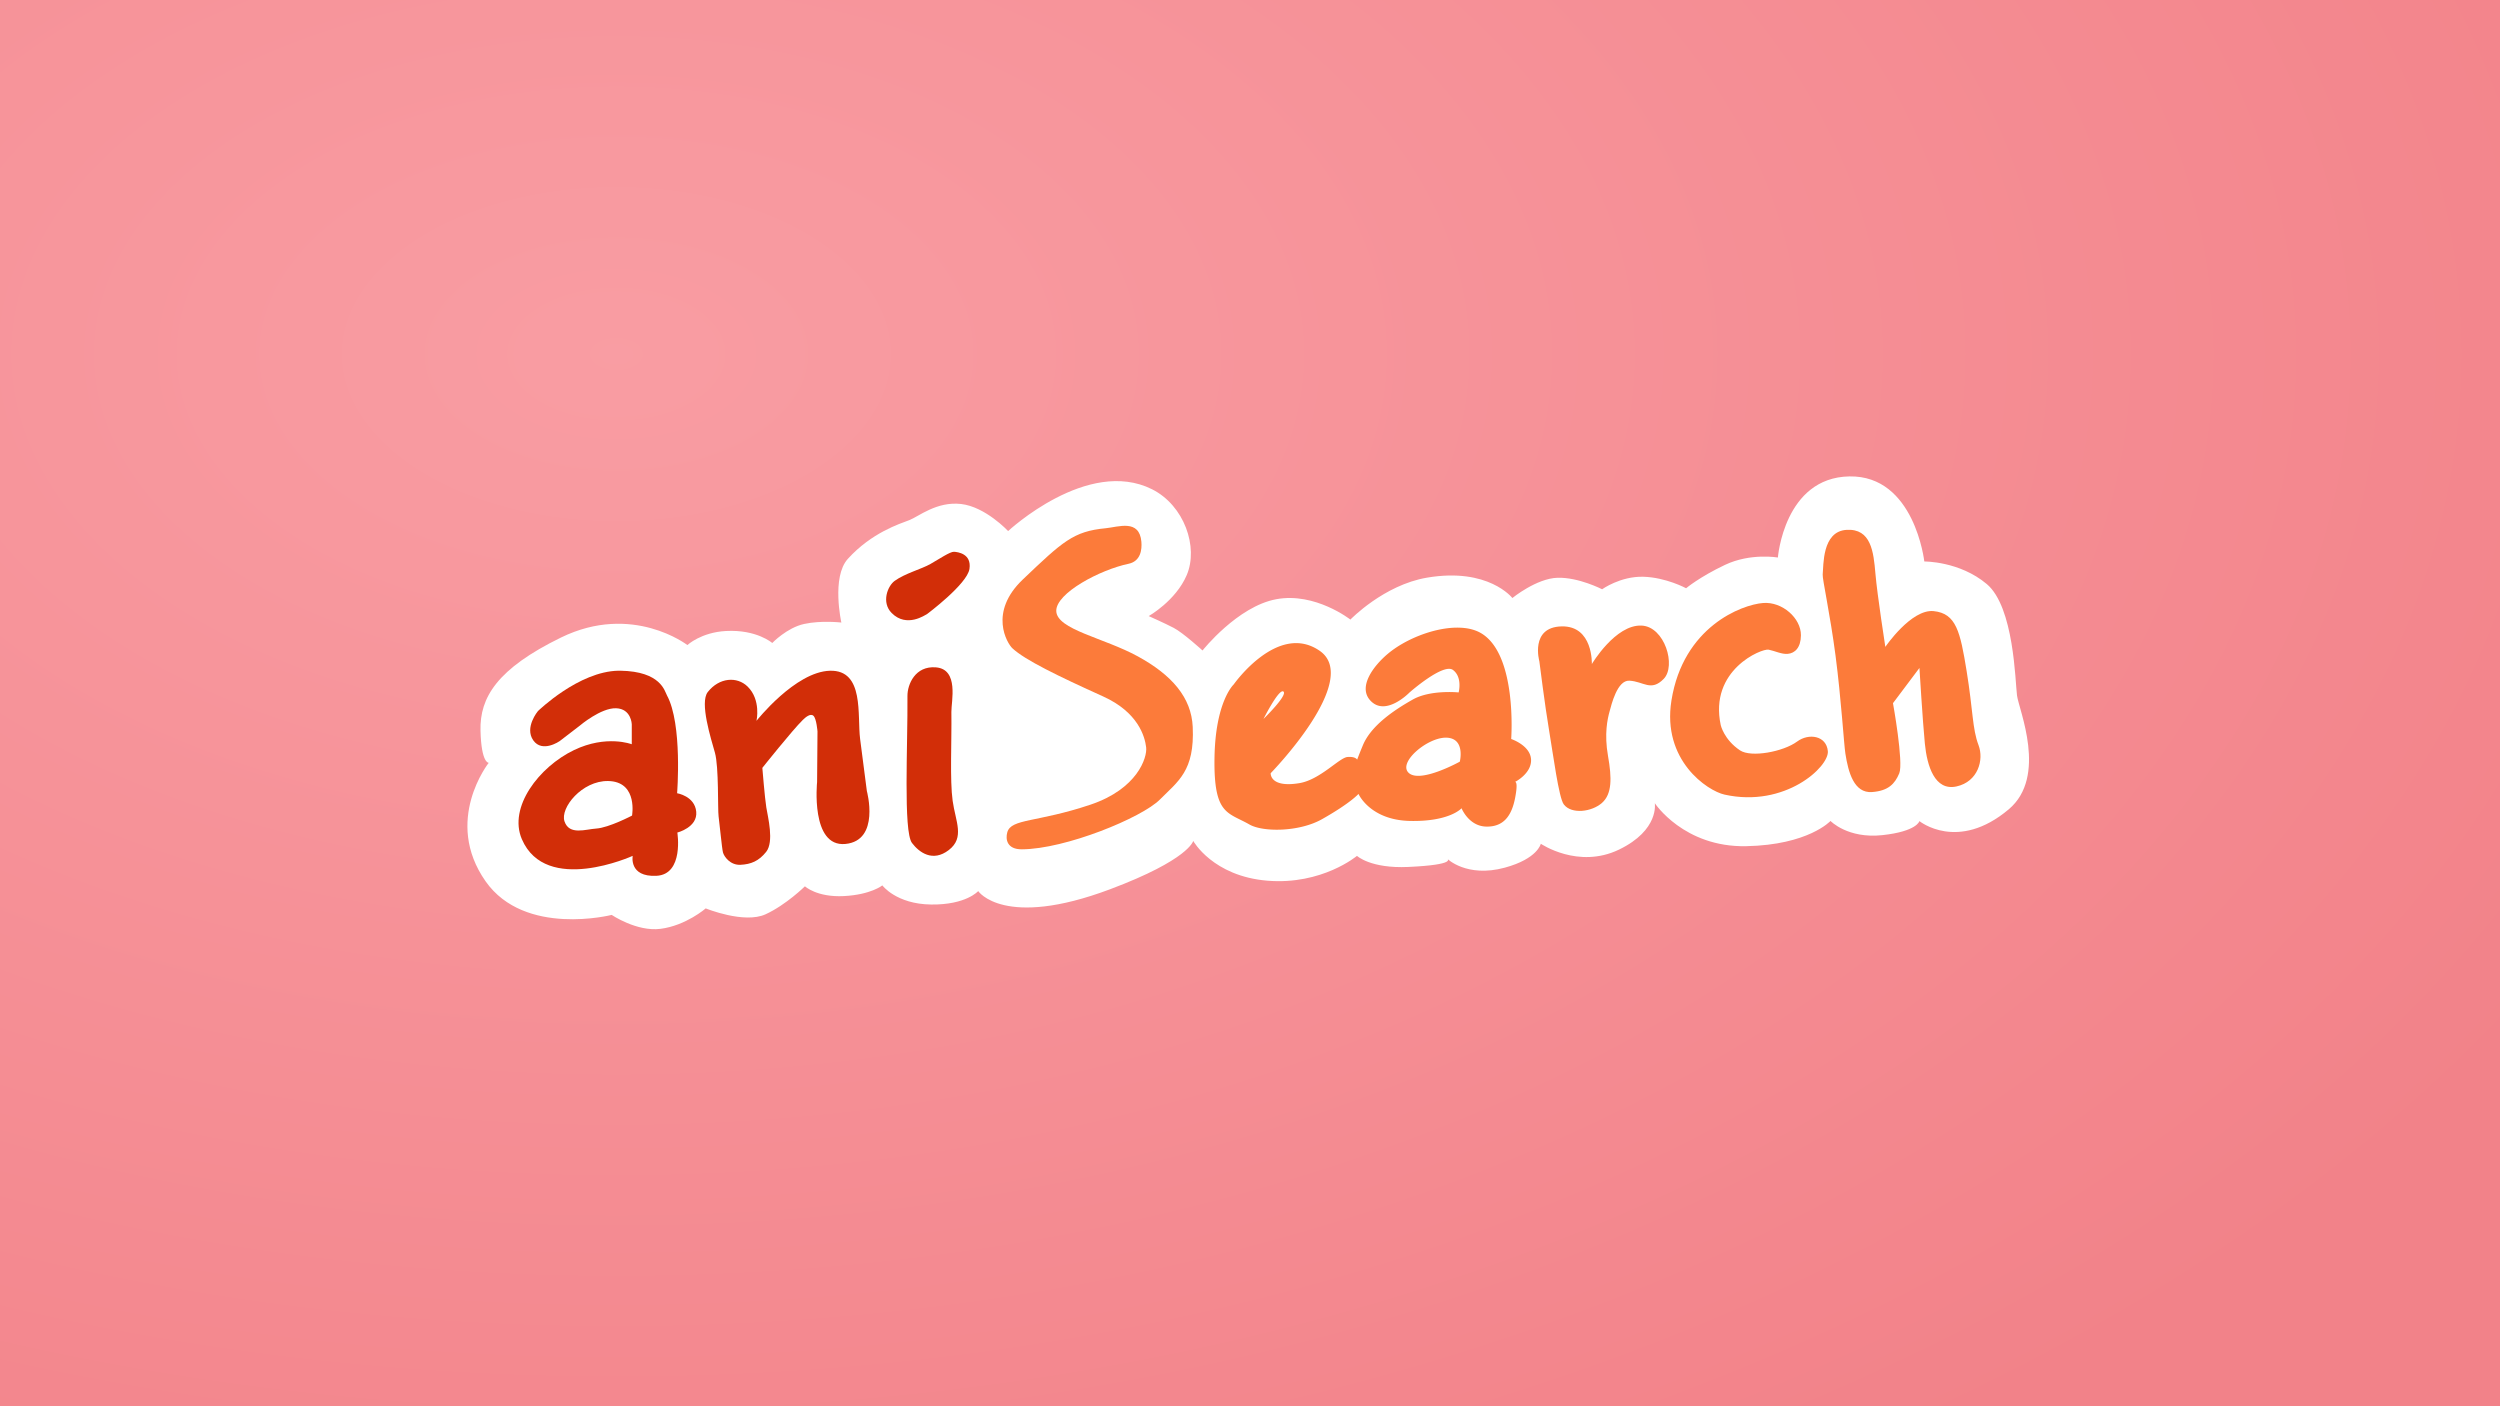 <svg xmlns="http://www.w3.org/2000/svg" xmlns:xlink="http://www.w3.org/1999/xlink" width="1920" height="1080" viewBox="0 0 508 285.75">
    <rect x="0" y="0" width="508" height="285.75" fill="#333333" stroke="none"/>
    <defs>
        <radialGradient xlink:href="#a" id="b" cx="125.255" cy="16.735" fx="125.255" fy="16.735" r="254" gradientTransform="matrix(0 1.065 -1.75 0 154.532 -61.444)" gradientUnits="userSpaceOnUse"/>
        <linearGradient id="a">
            <stop style="stop-color:#fd9fa5;stop-opacity:1" offset="0"/>
            <stop style="stop-color:#f6848b;stop-opacity:1" offset="1"/>
        </linearGradient>
        <style/>
    </defs>
    <path style="opacity:.98;fill:url(#b);stroke-width:2.646;fill-opacity:1" d="M0 0h508v285.75H0z"/>
    <path style="fill:#fff;fill-opacity:1;stroke:none;stroke-width:.265px;stroke-linecap:butt;stroke-linejoin:miter;stroke-opacity:1" d="M665.95 130.824s-14.343-11.081-33.01-1.966c-16.676 8.142-21.236 15.654-21.023 24.292.212 8.638 2.152 8.425 2.152 8.425s-11.964 15.09-.818 30.956c10.233 14.565 32.93 8.771 32.93 8.771s6.552 4.43 12.731 3.641c6.671-.85 11.828-5.342 11.828-5.342s10.037 4.1 15.627 1.542c5.343-2.445 10.286-7.31 10.286-7.31s3.128 2.924 10.198 2.552c7.07-.373 10.02-2.791 10.02-2.791s3.614 4.89 12.757 4.997c9.143.106 12.279-3.509 12.279-3.509s6.67 9.951 34.447-.48c20.667-7.76 21.715-12.624 21.715-12.624s5.11 9.22 19.382 10.39c14.273 1.17 23.389-6.485 23.389-6.485s3.547 3.346 13.38 2.894c12.958-.596 10.154-2.18 10.154-2.18s5.094 5.075 15.07 2.366c8.61-2.34 9.408-6.246 9.408-6.246s9.767 6.67 20.42 1.53c10.59-5.11 9.355-12.12 9.355-12.12s7.589 11.546 23.855 11.227c16.265-.319 22.033-6.591 22.033-6.591s4.488 4.689 13.55 3.706c9.064-.984 9.675-3.668 9.675-3.668s10.012 8.15 23.336-3.083c10.171-8.575 2.631-26.02 2.153-29.714-.479-3.695-.77-23.103-7.893-29.11-7.123-6.007-16.32-5.9-16.32-5.9s-2.524-22.512-19.56-22.22c-17.037.293-18.685 21.183-18.685 21.183s-7.123-1.249-13.794 1.914c-6.677 3.166-10.18 6.113-10.18 6.113s-5.242-2.844-11.195-3.004c-5.954-.159-10.738 3.27-10.738 3.27s-6.14-3.163-11.641-3.004c-5.502.16-11.8 5.29-11.8 5.29s-6.233-8.042-22.292-5.321c-11.296 1.913-20.014 10.95-20.014 10.95s-9.196-7.209-19.349-5.322C809.616 120.73 800.5 132.24 800.5 132.24s-5.076-4.625-7.521-5.9c-2.445-1.276-6.538-3.084-6.538-3.084s7.053-3.977 9.924-10.688c3.137-7.333-.643-18.226-9.061-22.44-16.83-8.427-37.581 10.923-37.581 10.923s-5.923-6.355-12.302-7.073c-6.378-.717-11.03 3.27-13.528 4.226-2.498.957-9.828 3.262-16.026 10.1-4.343 4.79-1.701 16.638-1.701 16.638s-5.236-.612-9.728.372c-4.492.983-8.319 4.97-8.319 4.97s-4.051-3.557-12.067-3.134c-6.538.346-10.101 3.675-10.101 3.675z" transform="translate(-378.434 29.296) scale(.778)"/>
    <path style="fill:#d22e08;fill-opacity:1;stroke:none;stroke-width:1px;stroke-linecap:butt;stroke-linejoin:miter;stroke-opacity:1" d="M2447.186 519.379c-39.297.603-79.514 39.844-79.514 39.844s-13.516 16.208-4.568 28.867c8.947 12.659 26.015.717 26.015.717l19.96-15.323s20.673-17.576 35.69-17.074c15.018.502 15.47 15.772 15.47 15.772v19.738s-24.939-9.679-57.077 5.803c-34.347 16.545-64.867 56.255-51.36 87.78 23.751 55.434 109.352 16.503 109.352 16.503s-4.017 20.995 23.356 19.69c27.373-1.307 20.68-42.667 20.68-42.667s20.089-5.073 18.632-20.543c-1.456-15.47-18.865-18.257-18.865-18.257s5.43-68.132-9.994-96.49c-2.296-4.222-6.027-23.707-45.906-24.36-.623-.01-1.248-.01-1.871 0zm-10.264 108.81c.83.014 1.661.057 2.498.13 26.77 2.31 21.096 33.952 21.096 33.952s-22.815 12.004-35.309 12.807c-10.665.686-26.52 6.832-31.291-6.98-4.622-13.381 17.293-40.337 43.006-39.909z" transform="translate(-378.434 29.296) scale(.206)"/>
    <path style="fill:#d22e08;fill-opacity:1;stroke:none;stroke-width:.265px;stroke-linecap:butt;stroke-linejoin:miter;stroke-opacity:1" d="M684 150.614s10.125-12.83 19.188-13.083c9.063-.252 7.089 11.72 7.88 17.834l1.759 13.587s3.548 12.943-5.608 13.82c-9.156.877-7.389-16.16-7.389-16.16l.105-13.227s-.256-3.35-1.053-4.08c-.798-.732-2.084.39-2.8 1.09-2.643 2.58-10.552 12.505-10.552 12.505s.637 7.84 1.036 10.325c.398 2.485 2.083 8.969-.04 11.615-1.94 2.418-3.96 3.229-6.671 3.375-2.711.146-4.332-2.153-4.612-3.243-.279-1.09-.89-7.6-1.142-9.421-.253-1.821.095-12.867-.955-16.615-1.05-3.747-4.028-13.095-1.873-15.84 3.005-3.83 7.656-4.123 10.405-1.435 3.57 3.49 2.323 8.953 2.323 8.953zm44.528-27.87c-.45.188-5.275 3.679-9.218-.291-2.744-2.763-1.07-7.058.79-8.4 2.713-1.96 7-3.073 9.32-4.398 2.32-1.324 5.17-3.252 6.165-3.195.996.056 4.642.498 4.04 4.482-.6 3.984-11.097 11.802-11.097 11.802zm-5.096 21.373c-.025-3.002 2.019-7.922 7.442-7.47 6.06.504 3.994 8.907 4.031 11.633.106 7.732-.423 17.806.33 23.219.75 5.413 3.222 9.613-1.006 12.864-4.229 3.251-7.755.599-9.613-1.851-2.303-3.036-1.078-25.643-1.184-38.395z" transform="translate(-378.434 29.296) scale(.778)"/>
    <path style="fill:#fc7b3a;fill-opacity:1;stroke:none;stroke-width:.265px;stroke-linecap:butt;stroke-linejoin:miter;stroke-opacity:1" d="M784.533 103.883c-.503-6.063-6.022-3.885-9.34-3.57-8.441.799-11.234 3.48-21.632 13.38-9.04 8.608-4.071 16.71-2.725 17.967 3.293 3.075 11.906 7.245 23.718 12.591 9.133 4.135 10.887 10.463 11.221 13.28.319 2.68-2.292 10.863-14.546 14.979-13.966 4.691-20.701 3.601-21.72 7.207-.53 1.874-.057 4.467 3.777 4.454 11.351-.037 31.348-8.231 36.102-13.023 4.755-4.793 9.078-7.443 8.551-18.944-.351-7.689-5.438-13.554-14.327-18.422-8.89-4.867-21.203-7.008-21.312-11.858-.105-4.665 11.428-10.77 18.876-12.329 3.222-.675 3.517-3.786 3.357-5.712z" transform="translate(-378.434 29.296) scale(.778)"/>
    <path style="fill:#fc7b3a;fill-opacity:1;stroke:none;stroke-width:1px;stroke-linecap:butt;stroke-linejoin:miter;stroke-opacity:1" d="M3273.684 476.893c-22.894.298-50.685 11.488-67.823 25.943-13.563 11.44-29.325 31.887-17.478 45.506 15.018 17.265 38.974-7.434 38.974-7.434s33.35-29.432 42.944-22.25c9.593 7.183 5.576 22.15 5.576 22.15s-27.726-2.878-45.203 6.981c-17.63 9.945-41.06 25.291-49.309 45.24-4.155 10.05-5.627 14.114-5.627 14.114s-1.304-3.265-9.441-2.663c-8.137.603-26.974 22.412-47.615 25.817-29.232 4.822-28.23-9.81-28.23-9.81s89.85-91.97 48.374-120.725c-41.405-28.706-84.832 33.15-84.832 33.15s-18.153 16.675-18.957 72.777c-.804 56.103 13.07 53.096 34.506 65.395 13.265 7.611 48.945 7.494 71.572-5.273 28.246-15.938 35.963-24.913 35.963-24.913s11.248 25.75 50.625 26.655c39.378.904 51.03-12.506 51.03-12.506s7.031 17.63 24.208 18.082c17.178.452 25.163-10.549 28.579-28.027 3.415-17.48-.1-15.973-.1-15.973s16.624-8.337 15.87-22.25c-.753-13.913-19.587-20.14-19.587-20.14s6.374-85.36-31.084-105.147c-5.851-3.09-12.974-4.552-20.737-4.694a70.623 70.623 0 0 0-2.199-.006zm-171.524 62.79c.349-.022.661.072.93.301 4.294 3.667-19.713 26.973-19.713 26.973s13.55-26.929 18.783-27.273zm160.258 45.747a20.737 20.737 0 0 1 1.773.006c18.559.879 12.832 23.658 12.832 23.658s-38.647 21.446-50.224 11.224c-11.216-9.901 16.974-34.18 35.619-34.888z" transform="translate(-378.434 29.296) scale(.206)"/>
    <path style="fill:#fc7b3a;fill-opacity:1;stroke:none;stroke-width:.265px;stroke-linecap:butt;stroke-linejoin:miter;stroke-opacity:1" d="M894.87 172.463c-1.332-1.717-2.798-13.12-3.858-19.36-1.06-6.242-2.544-18.065-2.544-18.065s-2.499-8.877 5.794-9.09c8.292-.212 7.92 9.834 7.92 9.834s6.153-10.365 12.997-10.046c6.042.281 9.09 10.525 5.767 13.927-3.322 3.402-5.239.652-8.97.465-3.176-.16-4.678 6.272-5.183 8.106-.505 1.834-1.415 5.75-.392 11.545 1.023 5.794 1.063 9.94-1.581 12.279-2.645 2.339-7.918 3.029-9.95.405zm40.977-20.718c-3.097-14.432 10.715-20.079 12.505-19.72 1.617.323 3.393 1.229 4.96 1.101 1.904-.154 3.457-1.626 3.478-4.862.03-4.453-4.862-8.817-9.873-8.426-5.622.439-20.873 6.216-23.947 25.462-2.499 15.641 9.393 23.59 13.873 24.585 15.788 3.508 27.35-7.283 26.977-11.35-.372-4.066-4.98-4.768-8.026-2.51-3.588 2.657-12.014 4.252-14.924 2.298-4.177-2.803-5.023-6.578-5.023-6.578zm51.896-14.94-6.91 9.196s2.81 15.547 1.64 18.324c-1.17 2.777-2.856 4.569-7.096 4.89-4.731.36-6.22-5.182-6.977-10.06-.385-2.482-1.096-14.288-2.568-25.558-1.42-10.873-3.48-20.102-3.356-21.218.252-2.273-.226-11.23 6.206-11.641 6.432-.412 7.083 5.754 7.561 11.375.479 5.621 2.592 19.19 2.592 19.19s6.764-9.954 12.637-9.343c5.874.612 6.924 5.36 8.598 15.659 1.674 10.299 1.48 15.096 3.11 19.355 1.448 3.788-.107 9.542-5.768 10.778-5.66 1.236-7.68-5.33-8.252-11.176-.572-5.848-1.417-19.77-1.417-19.77z" transform="translate(-378.434 29.296) scale(.778)"/>
</svg>
